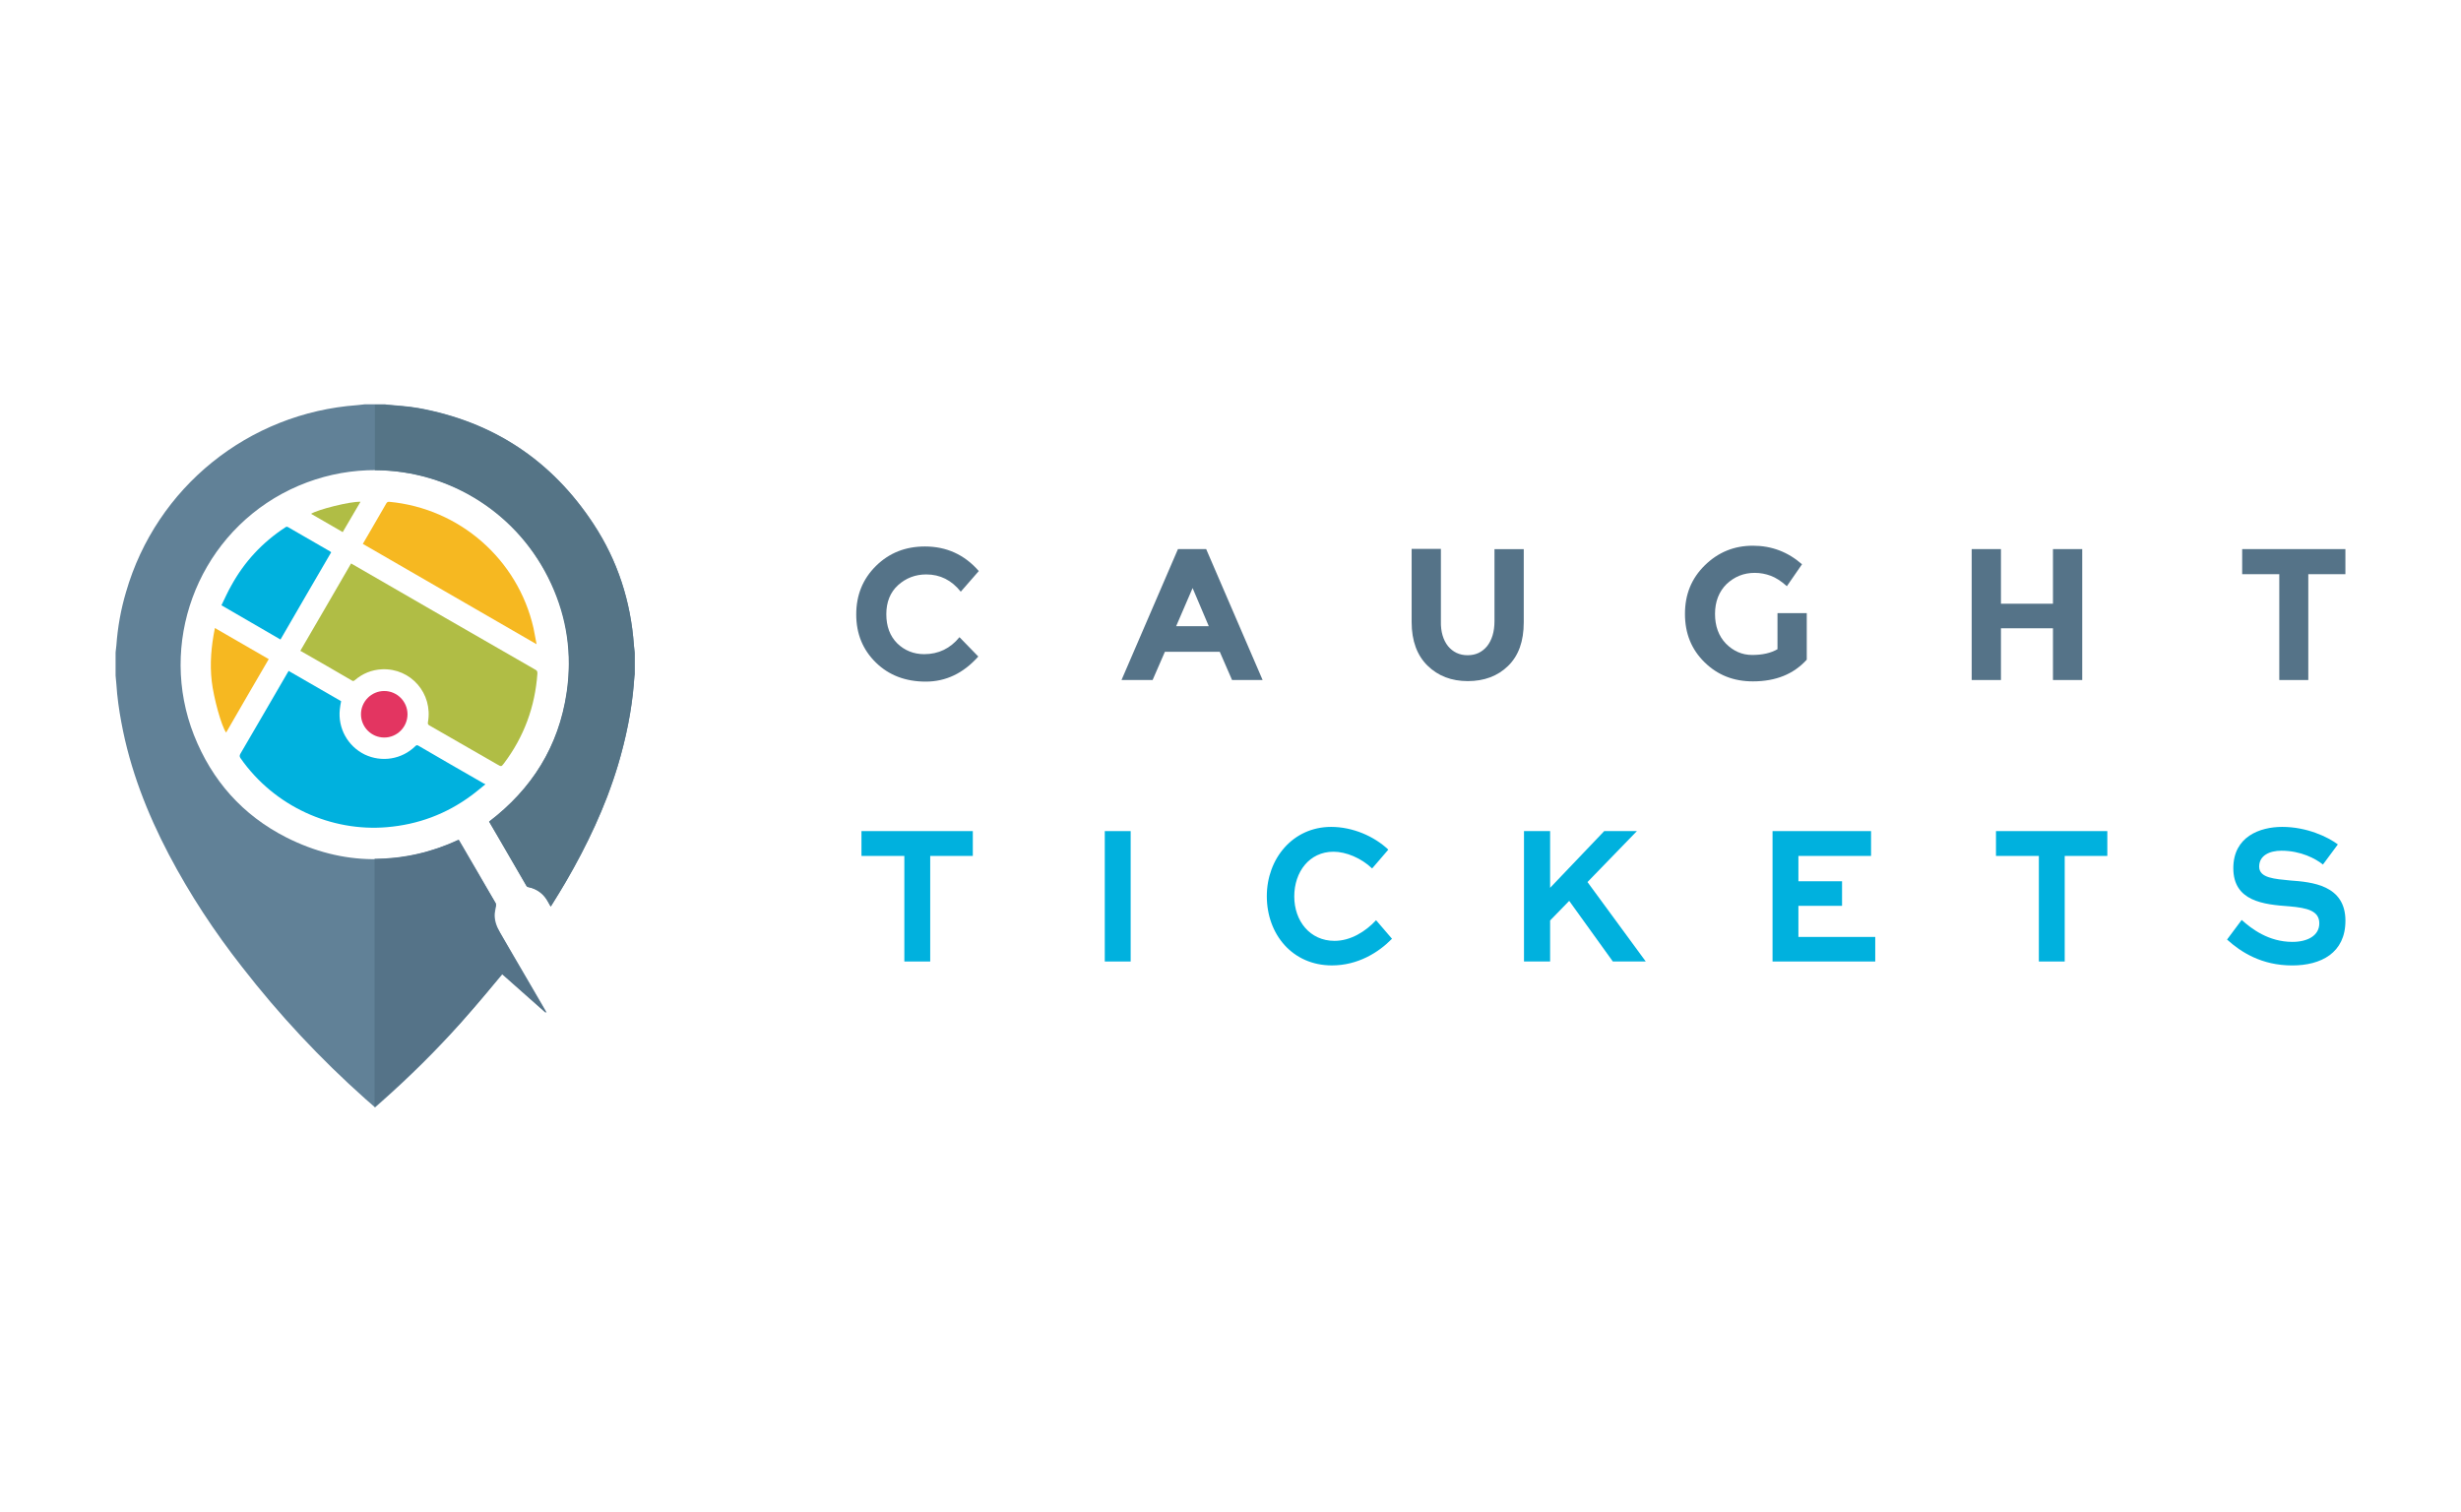 <?xml version="1.0" encoding="utf-8"?>
<!-- Generator: Adobe Illustrator 27.9.5, SVG Export Plug-In . SVG Version: 9.03 Build 54986)  -->
<svg version="1.1" id="Layer_1" xmlns="http://www.w3.org/2000/svg" xmlns:xlink="http://www.w3.org/1999/xlink" x="0px" y="0px"
	 viewBox="0 0 1024 629" style="enable-background:new 0 0 1024 629;" xml:space="preserve">
<style type="text/css">
	.st0{fill-rule:evenodd;clip-rule:evenodd;fill:#618197;}
	.st1{fill-rule:evenodd;clip-rule:evenodd;fill:#B0BD45;}
	.st2{fill-rule:evenodd;clip-rule:evenodd;fill:#00B1DE;}
	.st3{fill-rule:evenodd;clip-rule:evenodd;fill:#F6B821;}
	.st4{fill-rule:evenodd;clip-rule:evenodd;fill:#E33561;}
	.st5{fill-rule:evenodd;clip-rule:evenodd;fill:#557486;}
	.st6{fill-rule:evenodd;clip-rule:evenodd;fill:#557388;}
	.st7{fill:#557388;}
	.st8{fill:#00B1DE;}
</style>
<g>
	<path class="st0" d="M151.73,168.24h8.48c0.22,0,0.54,0.11,0.76,0.11c4.35,0.43,8.81,0.65,13.05,1.41
		c31.21,5.65,55.57,21.75,72.97,48.28c10,15.22,15.44,32.08,16.75,50.24c0.11,1.09,0.22,2.17,0.33,3.37v8.92
		c0,0.22-0.11,0.43-0.11,0.65c-0.22,5.44-0.98,10.87-1.85,16.2c-2.07,11.85-5.33,23.38-9.68,34.69
		c-6.09,15.55-13.92,30.34-22.84,44.37c-0.11,0.22-0.22,0.33-0.43,0.65c-0.54-0.87-0.98-1.63-1.41-2.39
		c-1.74-3.15-4.46-4.89-7.83-5.65c-0.54-0.11-0.76-0.33-0.98-0.76c-5-8.59-10-17.29-15.01-25.88c-0.11-0.22-0.22-0.43-0.33-0.65
		c17.51-13.38,28.6-30.67,32.08-52.41c3.48-21.75-1.2-41.87-13.92-59.81c-23.6-33.38-68.4-43.61-104.39-24.14
		c-35.67,19.36-51.54,62.64-36.65,100.48c7.5,18.92,20.23,33.28,38.39,42.52c23.71,11.96,47.74,11.85,71.88,1.09
		c0,0.11,0.11,0.11,0.11,0.22c5.11,8.7,10.22,17.51,15.22,26.21c0.11,0.22,0.11,0.65,0.11,0.98c-0.22,1.09-0.43,2.17-0.54,3.15
		c-0.22,2.83,0.76,5.44,2.17,7.94c6.31,10.87,12.72,21.75,19.03,32.62c0.11,0.22,0.22,0.43,0.33,0.65c-0.11,0-0.11,0.11-0.11,0.11
		c-6.09-5.33-12.07-10.66-18.16-16.09c-0.11,0.22-0.33,0.33-0.43,0.43c-5.65,6.74-11.31,13.48-17.18,20.12
		c-10.22,11.42-21.1,22.18-32.51,32.3c-0.98,0.87-1.96,1.74-2.94,2.61h-0.11c-0.22-0.22-0.33-0.43-0.54-0.54
		c-1.09-0.98-2.28-1.96-3.37-2.94c-18.81-16.75-35.89-35.02-51.33-54.92c-11.53-14.68-21.75-30.23-30.45-46.76
		c-9.13-17.4-16.2-35.56-19.79-55.02c-0.98-5.22-1.74-10.55-2.07-15.88c-0.11-1.2-0.22-2.39-0.33-3.59v-9.68
		c0.11-0.98,0.22-1.96,0.33-2.94c0.54-7.5,1.85-14.9,4.02-22.18c12.61-43.61,51-74.49,96.24-77.75
		C149.45,168.46,150.64,168.35,151.73,168.24"/>
	<path class="st1" d="M124.98,270.78c7.07-12.07,14.03-24.14,21.1-36.32c0.33,0.11,0.54,0.33,0.76,0.43
		c25.34,14.68,50.67,29.25,76.01,43.82c0.65,0.33,0.76,0.76,0.76,1.52c-0.98,13.81-5.55,26.32-13.92,37.41
		c-1.09,1.41-1.09,1.41-2.61,0.54c-9.46-5.44-18.92-10.87-28.38-16.31c-0.54-0.33-0.76-0.54-0.65-1.3
		c2.17-11.96-7.07-22.62-19.14-22.08c-4.24,0.22-8.05,1.74-11.31,4.57c-0.33,0.22-0.54,0.43-0.98,0.22
		c-7.07-4.13-14.25-8.26-21.31-12.29C125.2,271,125.09,270.89,124.98,270.78"/>
	<path class="st2" d="M201.97,326.35c-2.07,1.63-3.91,3.26-5.87,4.68c-10.44,7.72-22.18,12.07-35.12,13.16
		c-22.95,1.96-46.76-8.48-60.9-28.71c-0.43-0.65-0.43-1.09-0.11-1.74c6.63-11.31,13.16-22.62,19.68-33.82
		c0.11-0.22,0.33-0.43,0.43-0.76c7.29,4.24,14.57,8.37,21.86,12.61c-0.22,1.09-0.43,2.28-0.54,3.37
		c-0.87,7.83,3.26,15.33,10.33,18.81c7.07,3.37,15.44,2.07,21.1-3.48c0.33-0.33,0.65-0.54,1.2-0.22
		c9.13,5.33,18.16,10.55,27.29,15.77C201.54,326.03,201.64,326.14,201.97,326.35"/>
	<path class="st3" d="M223.28,268.07c-24.25-14.03-48.28-27.84-72.31-41.76c0.98-1.74,2.07-3.48,3.04-5.22
		c2.28-3.91,4.57-7.83,6.74-11.64c0.33-0.54,0.65-0.65,1.2-0.65c29.25,2.72,53.5,23.92,60.03,52.52
		C222.41,263.5,222.85,265.67,223.28,268.07"/>
	<path class="st2" d="M92.14,251.86c1.41-2.83,2.61-5.65,4.13-8.26c5.44-9.9,12.94-17.94,22.4-24.14c0.33-0.22,0.65-0.43,1.2-0.11
		c5.76,3.37,11.64,6.74,17.51,10.11c0.11,0.11,0.22,0.22,0.43,0.33c-7.07,12.07-14.03,24.14-21.1,36.32
		C108.56,261.32,100.51,256.76,92.14,251.86"/>
	<path class="st3" d="M89.42,261.32c7.5,4.35,14.9,8.59,22.4,12.94c-5.98,10.22-11.85,20.34-17.73,30.56
		c-1.96-2.61-5.22-14.57-5.98-21.31C87.25,276.11,87.9,268.83,89.42,261.32"/>
	<path class="st4" d="M169.56,297.21c0,5.33-4.35,9.68-9.68,9.68s-9.68-4.35-9.68-9.68s4.35-9.68,9.68-9.68
		C165.21,287.53,169.56,291.88,169.56,297.21"/>
	<path class="st1" d="M149.99,208.8c-2.5,4.24-4.89,8.37-7.39,12.61c-4.35-2.5-8.7-5-13.16-7.61
		C132.05,212.06,145.75,208.58,149.99,208.8"/>
	<path class="st5" d="M264.06,280.68c-0.11,1.09-0.22,2.17-0.33,3.37c-0.87,11.53-3.26,22.95-6.52,34.04
		c-5.22,17.4-12.94,33.71-22.08,49.37c-1.85,3.15-3.81,6.31-5.76,9.46c-0.11,0.11-0.11,0.11-0.22,0.33
		c-0.33-0.54-0.65-0.98-0.87-1.52c-1.85-3.59-4.68-5.87-8.7-6.63c-0.22,0-0.54-0.43-0.65-0.65c-3.91-6.74-7.83-13.48-11.74-20.23
		c-1.2-2.07-2.39-4.13-3.7-6.31c17.94-13.7,29.03-31.54,32.3-53.94c2.28-15.66,0.11-30.77-6.52-45.13
		c-13.16-28.71-41.76-47.09-73.29-47.19v-27.29h4.24c0.22,0,0.54,0.11,0.76,0.11c4.35,0.43,8.81,0.65,13.05,1.41
		c31.21,5.65,55.57,21.75,72.97,48.28c10,15.22,15.44,32.08,16.75,50.24c0.11,1.09,0.22,2.17,0.33,3.37V280.68z"/>
	<path class="st6" d="M155.97,357.35c12.18-0.11,23.71-2.72,34.8-7.94c1.3,2.17,2.61,4.35,3.81,6.52
		c3.81,6.52,7.61,13.16,11.53,19.68c0.22,0.43,0.33,0.76,0.11,1.3c-0.98,3.15-0.87,6.2,0.65,9.13c2.28,4.13,4.68,8.16,6.96,12.18
		c4.35,7.39,8.7,14.9,12.94,22.29c0.11,0.22,0.22,0.43,0.22,0.87c-5.98-5.33-12.07-10.66-18.16-16.09
		c-0.33,0.33-0.65,0.76-0.87,1.09c-14.03,17.51-29.25,33.71-45.89,48.72c-2.07,1.85-4.13,3.59-6.2,5.44v-103.2H155.97z"/>
	<path class="st7" d="M384.55,272.2c5.98,0,10.87-2.39,14.68-7.07l7.83,8.05c-6.2,6.96-13.48,10.44-21.86,10.44
		c-8.37,0-15.33-2.61-20.77-7.94s-8.16-11.96-8.16-20.01c0-8.05,2.72-14.79,8.26-20.23s12.29-8.05,20.34-8.05
		c8.92,0,16.42,3.37,22.4,10.22l-7.5,8.59c-3.81-4.78-8.59-7.18-14.35-7.18c-4.57,0-8.48,1.52-11.74,4.46
		c-3.26,2.94-4.89,7.07-4.89,12.07c0,5.11,1.52,9.13,4.57,12.18C376.4,270.68,380.2,272.2,384.55,272.2"/>
	<path class="st7" d="M512.65,282.96l-5.11-11.74h-22.84l-5.11,11.74h-12.94l23.49-54.48h11.74l23.49,54.48H512.65z M496.23,244.69
		l-6.85,15.88h13.59L496.23,244.69z"/>
	<path class="st7" d="M602.48,268.83c2.07,2.5,4.78,3.81,8.16,3.81c3.48,0,6.09-1.3,8.16-3.81c1.96-2.5,3.04-5.98,3.04-10.33v-30.01
		h12.18v30.45c0,7.94-2.17,13.92-6.52,18.16c-4.35,4.24-10,6.31-16.75,6.31c-6.85,0-12.4-2.17-16.75-6.42s-6.63-10.33-6.63-18.16
		v-30.45h12.18v30.12C599.43,262.85,600.52,266.33,602.48,268.83"/>
	<path class="st7" d="M739.6,255.13h12.18v19.36c-5.44,5.98-12.83,9.03-22.4,9.03c-8.05,0-14.68-2.61-20.12-7.94
		c-5.44-5.33-8.16-11.96-8.16-20.12c0-8.16,2.72-14.79,8.26-20.23c5.55-5.44,12.18-8.16,20.01-8.16c7.83,0,14.57,2.61,20.44,7.72
		l-6.31,9.13c-2.39-2.17-4.68-3.59-6.74-4.35c-2.07-0.76-4.24-1.2-6.63-1.2c-4.68,0-8.48,1.63-11.74,4.68
		c-3.15,3.15-4.78,7.29-4.78,12.4s1.52,9.24,4.57,12.4c3.04,3.04,6.63,4.68,10.87,4.68c4.24,0,7.72-0.76,10.55-2.39
		C739.6,270.13,739.6,255.13,739.6,255.13z"/>
	<polygon class="st7" points="854.22,228.48 866.4,228.48 866.4,282.96 854.22,282.96 854.22,261.43 832.58,261.43 832.58,282.96 
		820.4,282.96 820.4,228.48 832.58,228.48 832.58,251.21 854.22,251.21 	"/>
	<polygon class="st7" points="960.46,238.92 960.46,282.96 948.39,282.96 948.39,238.92 932.95,238.92 932.95,228.48 975.9,228.48 
		975.9,238.92 	"/>
	<polygon class="st8" points="358.45,345.82 404.78,345.82 404.78,356.15 387.05,356.15 387.05,400.08 376.29,400.08 376.29,356.15 
		358.45,356.15 	"/>
	<rect x="459.69" y="345.82" class="st8" width="10.77" height="54.26"/>
	<path class="st8" d="M579.2,390.62c-5.65,5.76-14.25,11.09-25.01,11.09c-16.31,0-27.08-12.83-27.08-28.82
		c0-15.66,10.87-28.82,26.75-28.82c9.03,0,17.94,3.91,23.81,9.46l-6.74,7.83c-4.57-4.35-10.87-6.96-16.09-6.96
		c-10,0-16.31,8.37-16.31,18.6c0,10.22,6.52,18.49,16.75,18.49c6.74,0,12.94-3.91,17.29-8.59L579.2,390.62z"/>
	<polygon class="st8" points="644.99,369.42 667.5,345.82 681.1,345.82 660.54,367.02 684.79,400.08 671.09,400.08 652.93,374.85 
		644.99,383.01 644.99,400.08 634.12,400.08 634.12,345.82 644.99,345.82 	"/>
	<polygon class="st8" points="766.46,376.92 748.3,376.92 748.3,389.86 780.27,389.86 780.27,400.08 737.54,400.08 737.54,345.82 
		778.53,345.82 778.53,356.15 748.3,356.15 748.3,366.7 766.46,366.7 	"/>
	<polygon class="st8" points="830.51,345.82 876.84,345.82 876.84,356.15 859.11,356.15 859.11,400.08 848.35,400.08 848.35,356.15 
		830.51,356.15 	"/>
	<path class="st8" d="M966.55,359.74c-2.94-2.39-9.13-5.76-17.29-5.76c-4.89,0-9.24,1.96-9.24,6.63c0,4.78,6.52,5.11,12.94,5.76
		c8.92,0.65,22.95,1.85,22.95,16.75c0,13.38-10.11,18.6-22.18,18.6c-12.72,0-21.31-5.55-27.08-10.77l6.09-8.16
		c4.13,3.7,11.2,9.13,21.1,9.13c6.31,0,11.2-2.61,11.2-7.72c0-5.22-5-6.42-12.4-7.07c-10.77-0.76-23.38-2.07-23.38-15.88
		c0-13.16,11.09-17.18,20.34-17.18c10.22,0,18.92,4.13,23.16,7.29L966.55,359.74z"/>
</g>
</svg>
